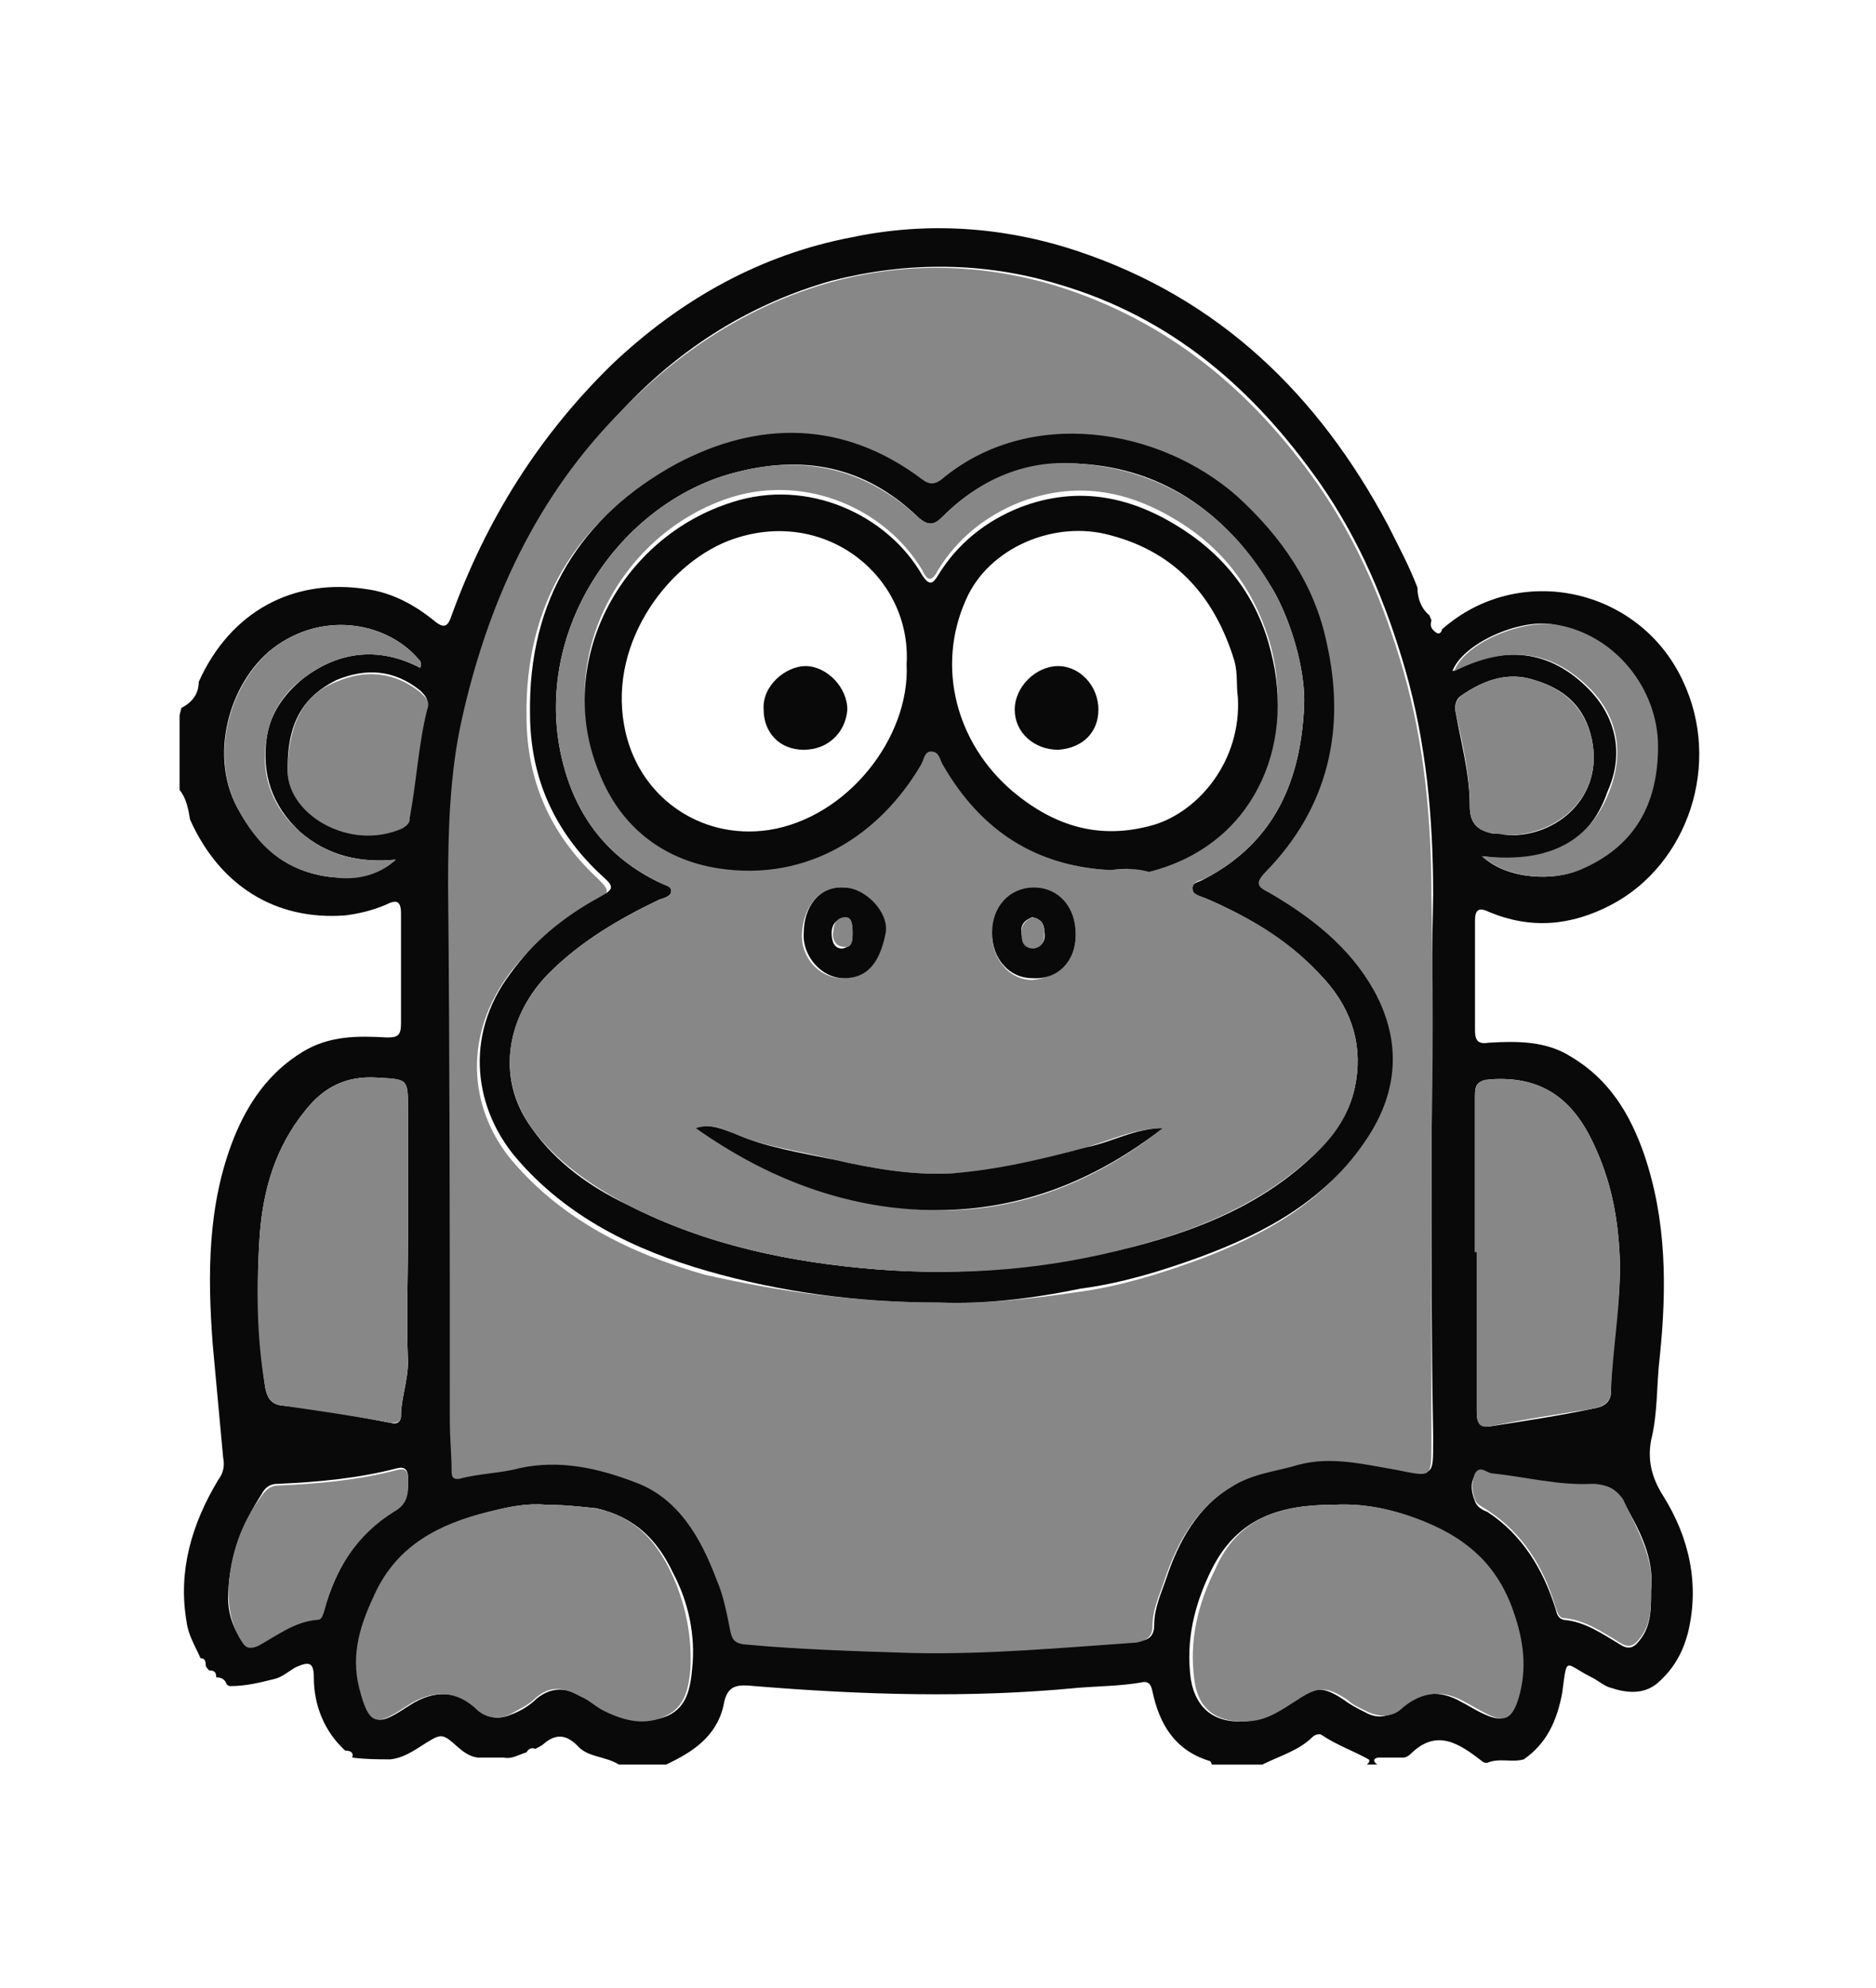 <?xml version="1.0" encoding="utf-8"?>
<!-- Generator: Adobe Illustrator 23.1.0, SVG Export Plug-In . SVG Version: 6.00 Build 0)  -->
<svg version="1.1" id="Layer_1" xmlns="http://www.w3.org/2000/svg" xmlns:xlink="http://www.w3.org/1999/xlink" x="0px" y="0px"
	 viewBox="0 0 107.6 114" style="enable-background:new 0 0 107.6 114;" xml:space="preserve">
<style type="text/css">
	.st0{fill:#090909;}
	.st1{fill:#878787;}
</style>
<g id="eihnCn.tif">
	<g>
		<path class="st0" d="M11.4,39.1c1.8-4,5.4-6,9.7-5.3c1.4,0.2,2.7,0.9,3.8,1.8c0.6,0.5,0.8,0.3,1-0.3c2-5.5,5-10.3,9.2-14.4
			c3.9-3.7,8.5-6.3,13.8-7.3c4.3-0.9,8.7-0.6,12.9,0.8c8.1,2.7,13.8,8.2,17.8,15.7c0.6,1.2,1.2,2.3,1.7,3.6c0,0.6,0.2,1.2,0.7,1.6
			c0,0.1,0.1,0.2,0.1,0.3c-0.1,0.3,0,0.5,0.3,0.7c0.2,0.1,0.3-0.1,0.3-0.2c4.4-3.9,11.3-2.4,13.8,2.9c2.3,4.8,0.3,10.6-4.1,12.9
			c-2.3,1.2-4.6,1.4-7,0.4c-0.6-0.3-0.8-0.1-0.8,0.5c0,2.1,0,4.2,0,6.3c0,0.6,0.2,0.8,0.8,0.7c1.6-0.1,3.3-0.1,4.7,0.8
			c2.2,1.3,3.4,3.3,4.2,5.6c1.3,3.8,1.3,7.7,0.9,11.6c-0.2,1.6-0.1,3.2-0.5,4.8c-0.2,1.1,0,2.1,0.7,3.2c1.5,2.4,2.1,5.1,1.4,7.9
			c-0.3,1.1-0.8,2-1.7,2.8c-0.8,0.7-1.8,0.6-2.7,0.3c-0.4-0.1-0.7-0.4-1.1-0.6c-1.6-0.8-1.4-1.3-1.7,0.9c-0.3,1.6-0.9,2.9-2.2,3.8
			c-0.7,0.2-1.4-0.1-2.1,0.2c-0.1,0-0.2,0-0.3-0.1c-1.3-1-2.6-1.9-4.1-0.4c-0.1,0.1-0.3,0.2-0.4,0.2c-0.5,0-0.9,0-1.4,0
			c-0.3,0-0.4,0.2-0.1,0.4c-0.2,0-0.4,0-0.6,0c0.1-0.1,0.2-0.2,0.1-0.3c-0.9-0.5-1.8-0.8-2.7-1.4c-0.1-0.1-0.4,0-0.5,0.1
			c-0.8,0.8-1.9,1.1-2.9,1.6c-1,0-1.9,0-2.9,0c0-0.1-0.1-0.2-0.1-0.2c-2-0.6-2.9-2.1-3.3-4c-0.1-0.5-0.3-0.6-0.7-0.5
			c-1.2,0.2-2.4,0.2-3.6,0.3c-6.2,0.6-12.4,0.4-18.5-0.1c-1-0.1-1.6-0.1-1.8,1.1c-0.4,1.8-1.8,2.7-3.3,3.4c-0.9,0-1.8,0-2.7,0
			c-0.8-0.5-1.8-0.4-2.4-1.1c-0.6-0.6-1.2-0.7-1.9-0.1c-0.1,0.1-0.3,0.2-0.5,0.3c-0.2-0.1-0.4,0-0.5,0.2c-0.4,0.1-0.8,0.4-1.3,0.3
			c-0.5,0-1,0-1.5,0c-0.7-0.1-1.1-0.6-1.6-1c-0.4-0.3-0.6-0.3-1.1,0c-0.7,0.4-1.4,1-2.3,1.1c-0.7,0-1.4,0-2.2-0.1l0,0
			c0.1-0.3-0.1-0.4-0.4-0.4c-1.2-1.1-1.8-2.6-1.8-4.2c0-0.9-0.3-0.9-1-0.6c-0.4,0.2-0.8,0.6-1.3,0.7c-0.8,0.2-1.6,0.4-2.5,0.4
			c0,0-0.1,0-0.2-0.1c-0.1-0.3-0.3-0.4-0.6-0.4l0,0c0-0.3-0.1-0.4-0.4-0.4c-0.1-0.1-0.2-0.2-0.2-0.3c0-0.3-0.1-0.4-0.3-0.4
			c-0.3-0.7-0.7-1.3-0.8-2.1c-0.5-2.9,0.3-5.6,1.8-8.1c0.3-0.4,0.4-0.8,0.3-1.3c-0.2-2.2-0.4-4.3-0.6-6.5c-0.3-4-0.3-8,1.2-11.8
			c0.8-2,2-3.8,4-5c1.5-0.9,3.1-0.9,4.8-0.8c0.6,0,0.8-0.1,0.8-0.8c0-2.1,0-4.2,0-6.3c0-0.8-0.3-0.8-0.9-0.5
			c-0.7,0.3-1.5,0.5-2.3,0.6c-4,0.3-7.2-1.7-8.9-5.5c-0.1-0.6-0.2-1.2-0.6-1.7c0-0.1,0-0.2,0-0.3c0-1.3,0-2.6,0-3.9
			c0-0.2,0.1-0.4,0.1-0.5C11.2,40.2,11.4,39.6,11.4,39.1z M82.1,65.7C82.1,65.7,82.2,65.7,82.1,65.7c0-4.8,0-9.6,0.1-14.4
			c0-4.4-0.4-8.7-1.6-12.9c-1.1-3.8-2.6-7.4-4.9-10.7c-3.8-5.4-8.5-9.5-15-11.4c-4.3-1.3-8.7-1.3-13-0.2c-4.6,1.3-8.6,3.8-11.9,7.3
			c-4.8,5-7.6,11.1-9.2,17.7c-0.7,3.1-0.9,6.4-0.8,9.6c0,10.2,0,20.5,0.1,30.7c0,0.9,0.1,1.8,0.1,2.8c0,0.3,0,0.6,0.5,0.5
			c1.1-0.3,2.3-0.4,3.4-0.6c2.3-0.5,4.5,0,6.6,0.8c2.6,0.9,3.8,3.2,4.7,5.6c0.4,1,0.6,2,0.8,3c0.1,0.4,0.2,0.7,0.7,0.7
			c3.2,0.3,6.5,0.4,9.7,0.5c4.3,0.1,8.6-0.3,12.9-0.6c0.6,0,0.9-0.3,0.9-0.9c0-1,0.4-1.8,0.7-2.7c0.7-2.1,1.8-4.1,3.8-5.3
			c1.2-0.7,2.6-0.9,3.9-1.3c2-0.5,3.8-0.1,5.6,0.3c2,0.4,2,0.5,2-1.5c0-0.1,0-0.3,0-0.4C82.1,76.9,82.1,71.3,82.1,65.7z M76.5,86.3
			c-3,0-5.5,0.7-7,3.7c-1,2-1.5,4.1-1.2,6.3c0.3,1.8,1.5,2.6,3.3,2.4c1-0.1,1.8-0.7,2.6-1.2c1.2-0.8,1.7-0.8,2.9,0
			c0.4,0.3,0.8,0.5,1.2,0.7c0.7,0.4,1.4,0.3,2-0.3c1.1-0.9,2.3-1,3.5-0.3c0.4,0.2,0.7,0.4,1.1,0.6c1.2,0.6,1.7,0.5,2-0.8
			c0.5-1.7,0.2-3.3-0.3-5c-0.9-2.6-2.6-4.1-5-5.1C80.1,86.6,78.3,86.2,76.5,86.3z M31.3,86.3c-1-0.1-2.1,0.1-3.2,0.4
			c-2.8,0.7-5.2,1.9-6.5,4.7c-0.8,1.7-1.5,3.4-0.9,5.4c0.6,2.4,1.1,2.1,2.8,1c1.4-0.9,2.8-0.9,4,0.3c0.6,0.5,1.2,0.5,1.9,0.2
			c0.5-0.2,1-0.5,1.4-0.9c0.9-0.7,1.7-0.6,2.6-0.1c0.4,0.2,0.8,0.6,1.3,0.8c1.1,0.6,2.4,0.8,3.6,0.3c1.1-0.5,1.3-1.6,1.4-2.7
			c0.2-1.9-0.2-3.8-1.1-5.5c-0.9-1.9-2.2-3.2-4.4-3.7C33.2,86.4,32.3,86.3,31.3,86.3z M23.4,70.9C23.4,70.9,23.4,70.9,23.4,70.9
			c0-2.4,0-4.8,0-7.3c0-1.7,0-1.7-1.8-1.8c-1.7-0.1-3,0.5-4.1,1.9c-1.7,2.1-2.4,4.5-2.6,7.1c-0.2,2.9-0.1,5.8,0.3,8.7
			c0.1,0.6,0.3,1,0.9,1.1c2.1,0.2,4.2,0.6,6.3,1c0.3,0.1,0.6,0,0.6-0.4c0-1,0.4-2,0.4-3.1C23.3,75.7,23.4,73.3,23.4,70.9z
			 M84.6,71.8c0,0,0.1,0,0.1,0c0,3.1,0,6.1,0,9.2c0,0.6,0.2,0.9,0.8,0.8c1.9-0.3,3.9-0.6,5.8-1c0.6-0.1,1.1-0.3,1.1-1
			c0-2.6,0.6-5.1,0.5-7.7c-0.1-2.3-0.5-4.4-1.5-6.5c-1.2-2.6-3-3.9-5.9-3.7c-0.8,0.1-0.9,0.3-0.9,1C84.6,65.8,84.6,68.8,84.6,71.8z
			 M13.1,91.2c-0.1,1.1,0.2,2.1,0.8,2.9c0.2,0.3,0.5,0.4,0.9,0.2c1.1-0.5,2.1-1.4,3.4-1.5c0.3,0,0.3-0.2,0.4-0.5
			c0.7-2.4,1.9-4.4,4-5.7c0.9-0.5,0.8-1.2,0.8-1.9c0-0.4-0.2-0.6-0.6-0.5c-2.3,0.6-4.6,0.8-6.9,0.9c-0.4,0-0.7,0.2-0.9,0.6
			C13.9,87.4,13.2,89.2,13.1,91.2z M94.7,91.2c0.2-1.9-0.7-3.5-1.6-5.1c-0.4-0.7-0.9-1-1.8-0.9c-1.9,0.1-3.8-0.5-5.7-0.6
			c-0.3,0-0.7-0.5-1,0c-0.3,0.5-0.2,1,0,1.5c0.1,0.3,0.4,0.5,0.7,0.6c2,1.3,3.2,3.3,3.9,5.5c0.1,0.3,0.1,0.6,0.5,0.7
			c1.2,0.1,2.2,0.8,3.2,1.4c0.6,0.4,0.9,0.1,1.2-0.3C94.7,93.2,94.7,92.3,94.7,91.2z M16.5,44c-0.1,2.5,3.5,4.8,6.6,3.4
			c0.3-0.1,0.4-0.3,0.4-0.6c0.3-2.1,0.4-4.2,1-6.2c0.1-0.5-0.1-0.7-0.4-1c-1.5-1.2-3.1-1.3-4.8-0.6C17.5,39.9,16.5,41.3,16.5,44z
			 M86.5,47.9c2.8,0.1,5.5-2.2,4.8-5.5c-0.4-1.9-1.6-2.9-3.3-3.4c-1.5-0.5-2.9,0-4.2,0.9c-0.3,0.2-0.4,0.6-0.3,1
			c0.3,1.7,0.8,3.5,0.8,5.3c0,1,0.4,1.4,1.3,1.6C86,47.8,86.3,47.8,86.5,47.9z M24.1,38.3c0.1-0.3,0-0.4-0.1-0.5
			c-1.7-2-5.2-2.8-8.1-0.8c-2.6,1.8-4,6.1-2.3,9.3c1.2,2.2,2.8,3.7,5.4,4c1.3,0.1,2.6,0,3.7-1c-2,0.2-3.9-0.2-5.5-1.6
			c-1.6-1.5-2.2-3.3-1.9-5.4c0.2-1.4,1-2.5,2.1-3.4C19.5,37.3,21.8,37.1,24.1,38.3z M85,49.1c1.5,1.4,4.2,1.4,5.5,0.8
			c3.1-1.3,4.5-3.8,4.5-7.1c0-3.3-2.5-6.5-6-7c-1.9-0.3-5.1,1.1-5.7,2.7c2.9-1.5,5.6-1.3,7.9,1.1c1.6,1.7,1.9,3.8,1,5.8
			C91.1,48.6,88.5,49.6,85,49.1z"/>
		<path class="st1" d="M82.1,65.7c0,5.6,0,11.2,0,16.7c0,0.1,0,0.3,0,0.4c0,2,0,1.9-2,1.5c-1.8-0.3-3.7-0.8-5.6-0.3
			c-1.3,0.4-2.7,0.5-3.9,1.3c-2,1.2-3.1,3.2-3.8,5.3c-0.3,0.9-0.7,1.7-0.7,2.7c0,0.6-0.4,0.8-0.9,0.9c-4.3,0.3-8.6,0.7-12.9,0.6
			c-3.2-0.1-6.5-0.2-9.7-0.5c-0.5-0.1-0.6-0.3-0.7-0.7c-0.2-1-0.4-2.1-0.8-3c-0.9-2.4-2.2-4.7-4.7-5.6c-2.1-0.8-4.3-1.3-6.6-0.8
			c-1.1,0.3-2.3,0.3-3.4,0.6c-0.5,0.1-0.5-0.2-0.5-0.5c0-0.9-0.1-1.8-0.1-2.8c0-10.2,0-20.5-0.1-30.7c0-3.2,0.1-6.5,0.8-9.6
			c1.5-6.7,4.3-12.8,9.2-17.7c3.3-3.4,7.3-6,11.9-7.3c4.3-1.2,8.7-1.1,13,0.2c6.4,2,11.2,6,15,11.4c2.3,3.3,3.8,6.9,4.9,10.7
			c1.2,4.2,1.6,8.5,1.6,12.9C82.2,56.2,82.2,61,82.1,65.7C82.2,65.7,82.1,65.7,82.1,65.7z M53.9,74.7c2.4,0.1,5.2-0.2,7.9-0.6
			c2.3-0.3,4.6-1,6.8-1.8c3.8-1.4,7.3-3.3,9.6-6.8c1.8-2.7,2-5.6,0.4-8.5c-1.4-2.5-3.6-4.2-6-5.6c-0.6-0.4-0.9-0.6-0.2-1.2
			c3.7-3.7,4.7-8.2,3.5-13.1c-0.7-3.3-2.6-6.1-5.1-8.4c-4.5-4-12-5.2-17-1c-0.4,0.3-0.7,0.3-1.1,0c-4.5-3.4-9.4-3.4-14.1-0.9
			c-5.5,3-8.5,7.8-8.4,14.3c0,3.7,1.4,6.8,4.1,9.3c0.7,0.7,0.7,0.8-0.2,1.3c-1.9,1.1-3.7,2.5-5,4.3c-2.7,3.8-2,7.9,0.3,10.6
			c2.9,3.4,6.8,5.3,11,6.5C44.8,74.1,49.2,74.7,53.9,74.7z"/>
		<path class="st1" d="M76.5,86.3c1.9-0.1,3.6,0.3,5.3,1c2.4,1,4.1,2.5,5,5.1c0.6,1.7,0.8,3.3,0.3,5c-0.4,1.3-0.9,1.4-2,0.8
			c-0.4-0.2-0.7-0.4-1.1-0.6c-1.2-0.7-2.4-0.6-3.5,0.3c-0.6,0.6-1.3,0.6-2,0.3c-0.4-0.2-0.9-0.4-1.2-0.7c-1.2-0.8-1.7-0.8-2.9,0
			c-0.8,0.5-1.6,1.1-2.6,1.2c-1.9,0.2-3.1-0.6-3.3-2.4c-0.3-2.2,0.2-4.3,1.2-6.3C71,87,73.5,86.3,76.5,86.3z"/>
		<path class="st1" d="M31.3,86.3c1.1,0,2,0.1,2.8,0.2c2.2,0.4,3.5,1.8,4.4,3.7c0.8,1.7,1.2,3.6,1.1,5.5c-0.1,1.1-0.3,2.2-1.4,2.7
			c-1.2,0.6-2.4,0.3-3.6-0.3c-0.4-0.2-0.8-0.6-1.3-0.8c-0.9-0.5-1.7-0.7-2.6,0.1c-0.4,0.4-0.9,0.6-1.4,0.9c-0.6,0.3-1.3,0.3-1.9-0.2
			c-1.2-1.2-2.6-1.2-4-0.3c-1.7,1.1-2.2,1.4-2.8-1c-0.5-2,0.1-3.7,0.9-5.4c1.3-2.8,3.7-4,6.5-4.7C29.2,86.4,30.3,86.2,31.3,86.3z"/>
		<path class="st1" d="M23.4,70.9c0,2.4-0.1,4.8,0,7.2c0,1.1-0.4,2-0.4,3.1c0,0.4-0.3,0.4-0.6,0.4c-2.1-0.4-4.2-0.7-6.3-1
			c-0.6-0.1-0.8-0.5-0.9-1.1c-0.5-2.9-0.5-5.8-0.3-8.7c0.2-2.6,0.9-5,2.6-7.1c1.1-1.4,2.4-2,4.1-1.9c1.8,0.1,1.8,0,1.8,1.8
			C23.4,66,23.4,68.5,23.4,70.9C23.4,70.9,23.4,70.9,23.4,70.9z"/>
		<path class="st1" d="M84.6,71.8c0-3,0-5.9,0-8.9c0-0.7,0.2-1,0.9-1c2.9-0.2,4.7,1.1,5.9,3.7c1,2.1,1.4,4.2,1.5,6.5
			c0.1,2.6-0.4,5.1-0.5,7.7c0,0.7-0.6,0.9-1.1,1c-1.9,0.3-3.9,0.6-5.8,1c-0.6,0.1-0.8-0.1-0.8-0.8c0-3.1,0-6.1,0-9.2
			C84.7,71.8,84.7,71.8,84.6,71.8z"/>
		<path class="st1" d="M13.1,91.2c0.1-2,0.7-3.8,1.9-5.4c0.2-0.3,0.5-0.6,0.9-0.6c2.3-0.1,4.6-0.3,6.9-0.9c0.4-0.1,0.6,0,0.6,0.5
			c0,0.7,0.1,1.4-0.8,1.9c-2.1,1.3-3.4,3.3-4,5.7c-0.1,0.2-0.1,0.5-0.4,0.5c-1.3,0.1-2.3,0.9-3.4,1.5c-0.5,0.2-0.7,0.1-0.9-0.2
			C13.3,93.3,13.1,92.3,13.1,91.2z"/>
		<path class="st1" d="M94.7,91.2c0,1,0,1.9-0.6,2.7c-0.3,0.4-0.6,0.7-1.2,0.3c-1-0.6-2-1.3-3.2-1.4c-0.3,0-0.4-0.4-0.5-0.7
			c-0.7-2.3-1.9-4.2-3.9-5.5c-0.3-0.2-0.6-0.3-0.7-0.6c-0.2-0.5-0.2-1,0-1.5c0.3-0.5,0.7,0,1,0c1.9,0.2,3.8,0.7,5.7,0.6
			c0.8,0,1.4,0.3,1.8,0.9C93.9,87.7,94.9,89.4,94.7,91.2z"/>
		<path class="st1" d="M16.5,44c0.1-2.7,1-4.2,2.8-4.9c1.6-0.7,3.3-0.6,4.8,0.6c0.3,0.3,0.6,0.5,0.4,1c-0.5,2-0.6,4.1-1,6.2
			c0,0.3-0.1,0.4-0.4,0.6C20,48.9,16.3,46.6,16.5,44z"/>
		<path class="st1" d="M86.5,47.9c-0.2,0-0.5-0.1-0.9-0.1c-0.9-0.2-1.3-0.6-1.3-1.6c0-1.8-0.4-3.5-0.8-5.3c-0.1-0.4,0-0.7,0.3-1
			c1.3-0.9,2.7-1.4,4.2-0.9c1.7,0.5,2.9,1.6,3.3,3.4C92,45.7,89.3,47.9,86.5,47.9z"/>
		<path class="st1" d="M24.1,38.3c-2.3-1.2-4.6-1-6.7,0.6c-1.1,0.8-1.9,2-2.1,3.4c-0.4,2.1,0.3,4,1.9,5.4c1.6,1.4,3.4,1.8,5.5,1.6
			c-1.1,1-2.4,1.2-3.7,1c-2.6-0.3-4.2-1.7-5.4-4c-1.7-3.3-0.2-7.5,2.3-9.3c2.9-2,6.4-1.2,8.1,0.8C24.1,37.9,24.2,38,24.1,38.3z"/>
		<path class="st1" d="M85,49.1c3.5,0.4,6.1-0.6,7.3-3.7c0.8-2,0.6-4.1-1-5.8c-2.3-2.4-4.9-2.6-7.9-1.1c0.6-1.6,3.7-2.9,5.7-2.7
			c3.5,0.5,6,3.7,6,7c0,3.4-1.4,5.8-4.5,7.1C89.2,50.5,86.6,50.5,85,49.1z"/>
		<path class="st1" d="M20,100.3"/>
		<path class="st0" d="M53.9,74.7c-4.8,0-9.1-0.6-13.3-1.8c-4.2-1.2-8.1-3.1-11-6.5c-2.3-2.7-3.1-6.9-0.3-10.6c1.3-1.8,3-3.2,5-4.3
			c0.9-0.5,1-0.6,0.2-1.3c-2.7-2.5-4.1-5.6-4.1-9.3c-0.1-6.5,2.9-11.3,8.4-14.3c4.7-2.5,9.6-2.5,14.1,0.9c0.4,0.3,0.7,0.3,1.1,0
			c5-4.2,12.5-3,17,1c2.5,2.3,4.4,5,5.1,8.4c1.1,4.9,0.1,9.4-3.5,13.1c-0.7,0.7-0.4,0.9,0.2,1.2c2.4,1.4,4.6,3.1,6,5.6
			c1.6,2.9,1.4,5.8-0.4,8.5c-2.3,3.5-5.8,5.4-9.6,6.8c-2.2,0.8-4.5,1.5-6.8,1.8C59.1,74.5,56.4,74.8,53.9,74.7z M74.8,40.5
			c0.1-2.1-0.8-5-1.8-6.7c-2.5-4.2-6.1-6.9-11-7.2c-3-0.2-5.7,0.8-7.9,3c-0.5,0.5-0.8,0.6-1.4,0.1c-3.1-3-6.7-3.7-10.9-2.5
			c-6.5,1.9-11.4,9.3-9.5,16.6c0.8,3.1,2.6,5.4,5.5,6.8c0.3,0.1,0.7,0.2,0.7,0.5c0,0.3-0.4,0.4-0.7,0.5c-2.3,1.1-4.5,2.4-6.3,4.2
			c-2.3,2.3-3.2,5.9-1,8.9c1.4,2,3.4,3.4,5.5,4.4c4.5,2.3,9.3,3.3,14.3,3.7c5,0.4,9.9-0.1,14.7-1.3c3.9-1,7.5-2.5,10.4-5.3
			c1.1-1.1,2-2.4,2.3-3.8c0.5-2.3-0.1-4.4-1.7-6.2c-1.9-2.1-4.3-3.6-6.9-4.7c-0.3-0.1-0.7-0.2-0.7-0.5c-0.1-0.4,0.4-0.4,0.7-0.6
			C73.1,48.3,74.6,44.8,74.8,40.5z"/>
		<path class="st1" d="M74.8,40.5c-0.2,4.3-1.7,7.8-5.7,9.9c-0.2,0.1-0.7,0.1-0.7,0.6c0,0.3,0.5,0.4,0.7,0.5c2.6,1.1,5,2.5,6.9,4.7
			c1.6,1.8,2.2,3.9,1.7,6.2c-0.3,1.5-1.2,2.8-2.3,3.8c-3,2.8-6.6,4.3-10.4,5.3c-4.8,1.3-9.7,1.7-14.7,1.3c-5-0.4-9.8-1.4-14.3-3.7
			c-2.1-1.1-4.1-2.5-5.5-4.4c-2.2-3.1-1.3-6.6,1-8.9c1.8-1.8,4-3.1,6.3-4.2c0.3-0.1,0.7-0.2,0.7-0.5c0-0.3-0.4-0.3-0.7-0.5
			c-2.9-1.4-4.7-3.7-5.5-6.8c-1.9-7.3,3-14.7,9.5-16.6c4.1-1.2,7.8-0.4,10.9,2.5c0.6,0.5,0.9,0.4,1.4-0.1c2.2-2.2,4.9-3.3,7.9-3
			c4.9,0.4,8.6,3,11,7.2C74,35.5,74.9,38.4,74.8,40.5z M63.7,49.9c0.8-0.1,1.5,0,2.2-0.2c6-1.5,8.4-7.1,7-12.6c-0.8-2.9-2.4-5.3-5-7
			c-2.9-1.9-6-2.6-9.4-1.3c-2,0.8-3.6,2.1-4.7,3.9c-0.3,0.6-0.6,0.7-0.9,0c-2.1-3.5-6.6-5.5-10.9-4.2c-6.4,2-10.3,9.3-7.6,15.6
			c1.3,3,3.6,4.9,6.8,5.4c5.2,0.8,9.3-1.9,11.6-5.9c0.2-0.3,0.2-0.8,0.6-0.8c0.4,0,0.5,0.5,0.7,0.8C56.2,47.6,59.4,49.7,63.7,49.9z
			 M66.7,64.7c-1.6,0-3,0.7-4.4,1.1c-2.6,0.7-5.1,1.4-7.8,1.5c-2.3,0.1-4.5-0.3-6.7-0.8c-1.9-0.5-3.9-0.7-5.7-1.5
			c-0.6-0.2-1.2-0.6-2.2-0.3c4.1,2.9,8.6,4.5,13.4,4.7C58.3,69.6,62.8,67.8,66.7,64.7z M61.7,53.6c0-1.5-1-2.6-2.4-2.6
			c-1.4,0-2.4,1.1-2.4,2.6c0,1.4,1,2.6,2.3,2.6C60.6,56.1,61.7,55.1,61.7,53.6z M48.4,50.9C47,50.8,46.1,52,46,53.5
			c-0.1,1.4,1,2.6,2.3,2.6c1.6,0,2.2-1.1,2.4-2.6C51,52.4,49.5,50.9,48.4,50.9z"/>
		<path class="st0" d="M63.7,49.9c-4.2-0.2-7.4-2.2-9.6-6c-0.2-0.3-0.2-0.8-0.7-0.8c-0.4,0-0.4,0.5-0.6,0.8
			c-2.3,3.9-6.4,6.7-11.6,5.9c-3.2-0.5-5.6-2.4-6.8-5.4c-2.7-6.4,1.2-13.6,7.6-15.6c4.3-1.4,8.9,0.7,10.9,4.2c0.4,0.6,0.6,0.5,0.9,0
			c1.1-1.8,2.7-3.1,4.7-3.9c3.4-1.3,6.5-0.6,9.4,1.3c2.6,1.7,4.3,4.1,5,7c1.4,5.4-1,11.1-7,12.6C65.2,49.8,64.5,49.8,63.7,49.9z
			 M71,40c-0.1-0.7,0-1.4-0.2-2.1c-1.1-3.6-3.3-6.2-7.1-7.2c-3.2-0.9-7,0.7-8.3,3.7c-1.7,3.8-0.6,8.2,2.7,11c2.4,2,5,2.8,8.1,1.9
			C68.8,46.5,71.2,43.6,71,40z M52,38.1c0.3-5-4.6-9-9.9-7.2c-3.6,1.2-7.2,5.8-6.3,10.7c0.7,4,4.3,6.6,8.3,6
			C48.6,46.9,52.2,42.3,52,38.1z"/>
		<path class="st0" d="M66.7,64.7c-4,3.1-8.4,4.8-13.4,4.7c-4.8-0.1-9.3-1.8-13.4-4.7c0.9-0.3,1.6,0.1,2.2,0.3
			c1.8,0.8,3.8,1.1,5.7,1.5c2.2,0.5,4.4,0.9,6.7,0.8c2.7-0.2,5.2-0.8,7.8-1.5C63.8,65.5,65.1,64.7,66.7,64.7z"/>
		<path class="st0" d="M61.7,53.6c0,1.5-1,2.6-2.5,2.5c-1.3,0-2.3-1.1-2.3-2.6c0-1.5,1-2.6,2.4-2.6C60.7,50.9,61.7,52,61.7,53.6z
			 M59.2,52.6c-0.5,0.2-0.7,0.5-0.6,1c0.1,0.4,0.3,0.7,0.7,0.7c0.5,0,0.7-0.4,0.6-0.9C59.9,53,59.7,52.7,59.2,52.6z"/>
		<path class="st0" d="M48.4,50.9c1.2,0,2.6,1.4,2.4,2.6c-0.3,1.5-0.9,2.6-2.4,2.6c-1.3,0-2.4-1.3-2.3-2.6
			C46.1,52,47,50.8,48.4,50.9z M48.9,53.5c0-0.4,0-0.8-0.5-0.8c-0.5,0-0.7,0.4-0.7,0.8c0,0.4,0.1,0.9,0.6,0.9
			C48.9,54.3,48.9,53.9,48.9,53.5z"/>
		<path class="st1" d="M59.2,52.6c0.5,0.1,0.7,0.4,0.7,0.9c0,0.5-0.1,0.8-0.6,0.9c-0.5,0-0.7-0.3-0.7-0.7
			C58.5,53.1,58.8,52.8,59.2,52.6z"/>
		<path class="st1" d="M48.9,53.5c0,0.4,0,0.9-0.5,0.8c-0.5,0-0.7-0.5-0.6-0.9c0-0.4,0.2-0.8,0.7-0.8C48.9,52.6,48.9,53.1,48.9,53.5
			z"/>
		<path class="st0" d="M60.7,43c-1.4,0-2.5-1-2.5-2.3c0-1.3,1.2-2.5,2.5-2.5c1.2,0,2.3,1.1,2.3,2.5C63,42,62.1,42.9,60.7,43z"/>
		<path class="st0" d="M46.1,43c-1.4,0-2.3-1-2.3-2.3c-0.1-1.4,1.3-2.5,2.4-2.5c1.2,0,2.4,1.2,2.4,2.5C48.5,42,47.5,43,46.1,43z"/>
	</g>
</g>
</svg>
